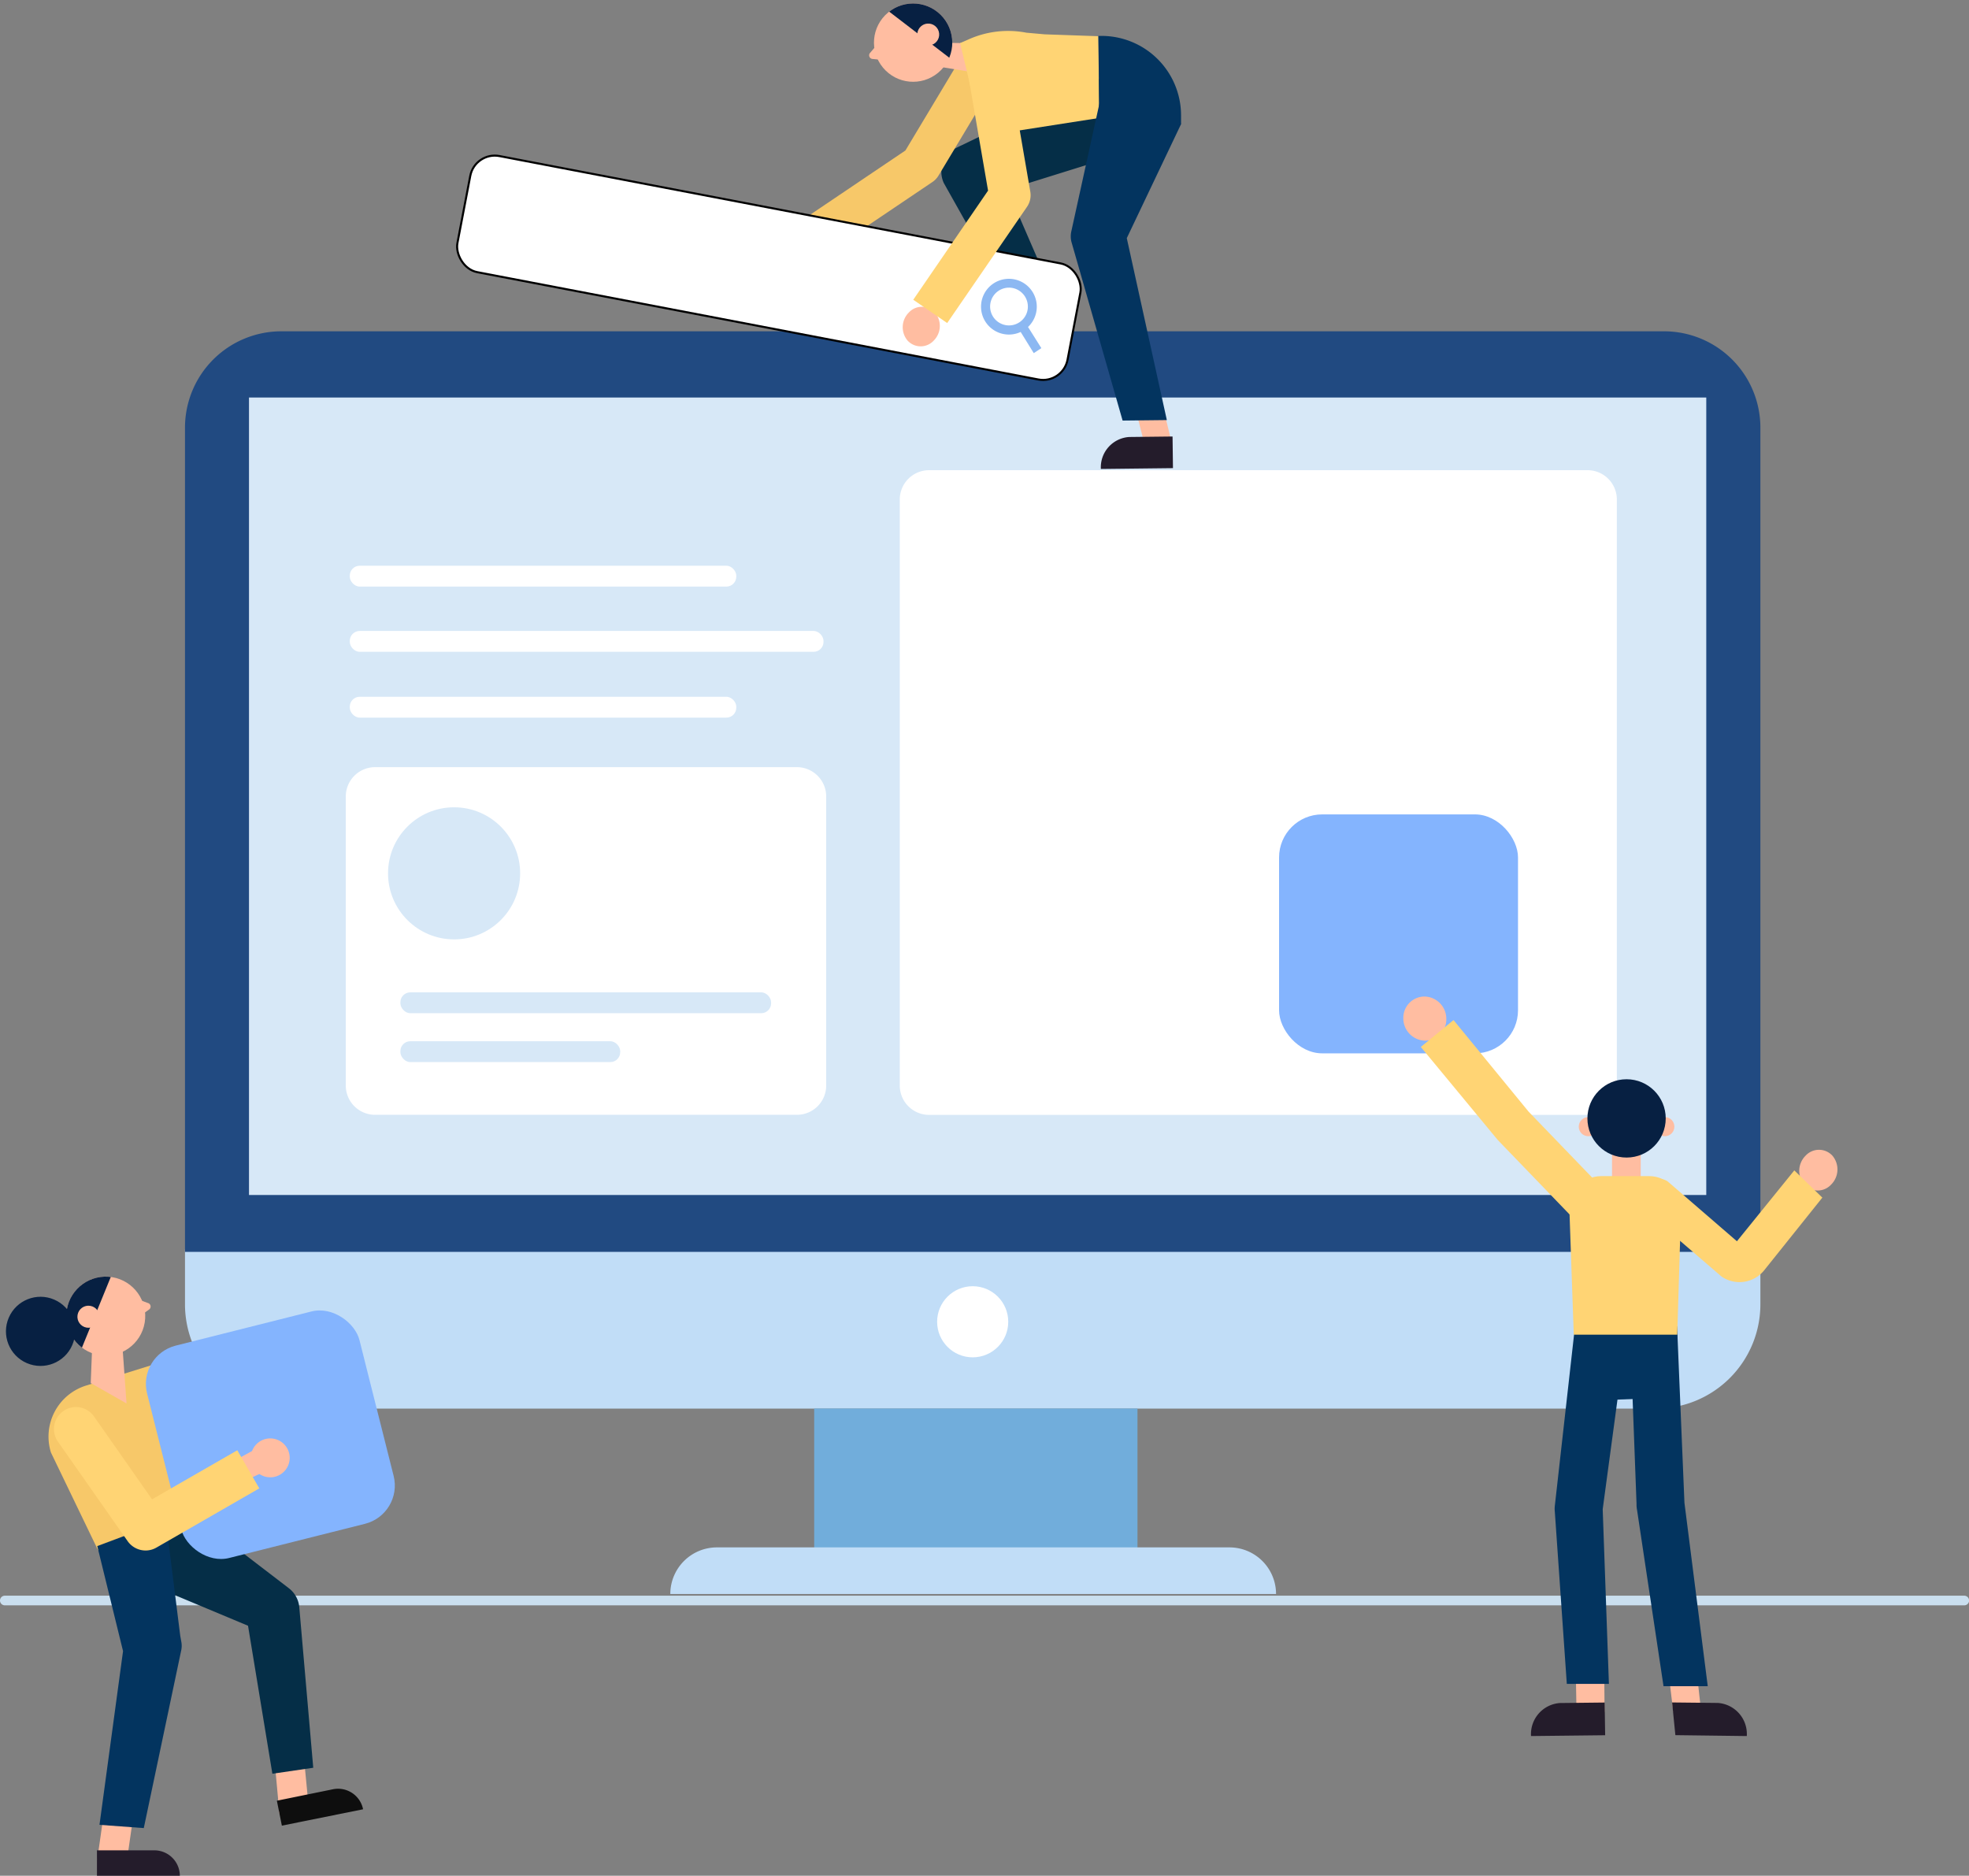 <svg xmlns="http://www.w3.org/2000/svg" xmlns:xlink="http://www.w3.org/1999/xlink" viewBox="0 0 240.87 229.47"><rect x="0" y="0" width="240.87" height="229.47" fill="#808080" stroke="none"/><defs><style>.cls-1{fill:#ffbda1;}.cls-2{fill:#c1ddf7;}.cls-3{fill:#71addb;}.cls-4{fill:#214a81;}.cls-5{fill:#d7e8f7;}.cls-19,.cls-6{fill:#fff;}.cls-7{fill:#cadfef;}.cls-8{fill:#84b4fe;}.cls-9{fill:#ffd474;}.cls-10{fill:#241c2b;}.cls-11{fill:#03345f;}.cls-12{fill:#072042;}.cls-13{fill:#ffb398;}.cls-14{fill:#0e0e0e;}.cls-15{fill:#052e47;}.cls-16{fill:#faaaab;}.cls-17{fill:#f7c869;}.cls-18{clip-path:url(#clip-path);}.cls-19{stroke:#000;stroke-miterlimit:10;stroke-width:0.25px;}.cls-20{fill:#8cb8f2;}.cls-21{clip-path:url(#clip-path-2);}</style><clipPath id="clip-path"><circle class="cls-1" cx="111.7" cy="5.21" r="4.79" transform="translate(22.48 72.62) rotate(-39.74)"/></clipPath><clipPath id="clip-path-2"><circle class="cls-1" cx="12.93" cy="161.01" r="4.83" transform="translate(-148.02 147.44) rotate(-80.59)"/></clipPath></defs><title>webserviceRecurso 3</title><g id="Capa_2" data-name="Capa 2"><g id="Pagina_interna_Escritorio" data-name="Pagina interna Escritorio"><path class="cls-2" d="M22.63,152.84H215.35a0,0,0,0,1,0,0v6.72a12.76,12.76,0,0,1-12.76,12.76H35.39a12.76,12.76,0,0,1-12.76-12.76v-6.72A0,0,0,0,1,22.63,152.84Z"/><rect class="cls-3" x="99.6" y="172.31" width="39.55" height="17.04"/><path class="cls-4" d="M34.42,40.53H203.56a11.79,11.79,0,0,1,11.79,11.79V153.15a0,0,0,0,1,0,0H22.63a0,0,0,0,1,0,0V52.32A11.79,11.79,0,0,1,34.42,40.53Z"/><rect class="cls-5" x="30.46" y="48.63" width="178.27" height="97.56"/><circle class="cls-6" cx="118.99" cy="161.7" r="4.35"/><path class="cls-6" d="M113.66,57.52h80.54a3.59,3.59,0,0,1,3.59,3.59v71.7a3.58,3.58,0,0,1-3.58,3.58H113.66a3.59,3.59,0,0,1-3.59-3.59V61.1A3.59,3.59,0,0,1,113.66,57.52Z"/><path class="cls-6" d="M45.88,93.85h51.6a3.59,3.59,0,0,1,3.59,3.59V132.8a3.58,3.58,0,0,1-3.58,3.58H45.88a3.58,3.58,0,0,1-3.58-3.58V97.44A3.59,3.59,0,0,1,45.88,93.85Z"/><rect class="cls-5" x="48.98" y="121.4" width="45.35" height="2.55" rx="1.21" ry="1.21"/><rect class="cls-5" x="48.98" y="127.38" width="26.89" height="2.55" rx="1.21" ry="1.21"/><circle class="cls-5" cx="55.55" cy="106.84" r="8.08"/><path class="cls-7" d="M240.29,196.39H.59a.59.59,0,0,1,0-1.18h239.7a.59.59,0,0,1,0,1.18Z"/><rect class="cls-8" x="156.47" y="99.63" width="29.23" height="29.23" rx="5.27" ry="5.27"/><path class="cls-1" d="M174.29,121.91a2.73,2.73,0,0,1,2.64,2.74,2.6,2.6,0,0,1-2.62,2.66,2.73,2.73,0,0,1-2.64-2.74A2.6,2.6,0,0,1,174.29,121.91Z"/><path class="cls-1" d="M224.17,141.39a2.23,2.23,0,0,0-3.3,0,2.61,2.61,0,0,0-.16,3.52,2.23,2.23,0,0,0,3.3,0A2.61,2.61,0,0,0,224.17,141.39Z"/><path class="cls-9" d="M212.48,151.85,204,144.52a2,2,0,0,0-2.91.91,2.8,2.8,0,0,0,1,3.41l8.51,7.33a3.88,3.88,0,0,0,5.2-.75l7.13-8.91-3.43-3.33Z"/><polygon class="cls-1" points="192.86 209.56 196.29 209.43 196.24 203.4 192.75 203.56 192.86 209.56"/><path class="cls-10" d="M187.29,212.38l9.07-.1-.06-4-5.47.06a3.81,3.81,0,0,0-3.54,4Z"/><polygon class="cls-1" points="208.12 209.56 204.69 209.43 203.97 203.4 207.46 203.56 208.12 209.56"/><path class="cls-10" d="M213.69,212.38l-8.74-.11-.4-4,5.6.06a3.81,3.81,0,0,1,3.54,4Z"/><polygon class="cls-11" points="192.64 162.7 198.59 162.47 199.21 162.45 205.17 162.23 205.24 170.94 193.09 171.4 192.64 162.7"/><path class="cls-11" d="M203.5,206.28l5.41,0-2.85-22.44-.9-21.58-5.74.94L200.2,184a3.18,3.18,0,0,0,.06.71Z"/><path class="cls-11" d="M191.67,206l5.15,0-.76-21.37,2.88-21.36-6.31-.65-2.43,21.63a3.19,3.19,0,0,0,0,.65Z"/><rect class="cls-1" x="197.2" y="140.66" width="3.51" height="4.71"/><circle class="cls-1" cx="194.3" cy="137.83" r="1.17"/><circle class="cls-1" cx="203.66" cy="137.83" r="1.17"/><circle class="cls-12" cx="198.98" cy="136.82" r="4.79"/><path class="cls-9" d="M205.18,163.28H192.52L192,148.4c0-2.49,1.55-4.52,3.89-4.52h5.85c2.34,0,3.89,2,3.89,4.52Z"/><path class="cls-9" d="M192.76,149.35l-9.5-9.85-.13-.15-9.32-11.27,4-3.29L187,136l9.43,9.78Z"/><polygon class="cls-1" points="140.08 54.63 143.42 54.51 141.99 48.63 138.59 48.78 140.08 54.63"/><path class="cls-10" d="M134.66,57.37l8.83-.1-.05-3.87-5.32.06a3.71,3.71,0,0,0-3.45,3.91Z"/><polygon class="cls-13" points="124.48 37.07 127.82 36.95 125.95 31.88 122.56 32.03 124.48 37.07"/><path class="cls-14" d="M119.3,40.62l8.83-.1-.05-3.87-5.32.06a3.71,3.71,0,0,0-3.45,3.91Z"/><path class="cls-15" d="M142.14,17.31l-22.26,6.94,1.89-4.49,6.39,14.75-5.7.34-7-12.45A3.27,3.27,0,0,1,117,18.08l.35-.17,21-10.11Z"/><path class="cls-16" d="M100.18,27.91a2.17,2.17,0,0,0-3.21,0,2.54,2.54,0,0,0-.15,3.42,2.17,2.17,0,0,0,3.21,0A2.54,2.54,0,0,0,100.18,27.91Z"/><path class="cls-17" d="M101.63,30.65l-2.82-4.18,11.95-8.06,7.9-13.17L123,7.84l-8.19,13.64a2.52,2.52,0,0,1-.75.79Z"/><polygon class="cls-1" points="115.67 5.24 118.41 5.28 119.3 8.88 114.14 8.04 115.67 5.24"/><path class="cls-1" d="M106.41,6.5l.78-.91,1.21,1-.85.7-.84-.08A.45.45,0,0,1,106.41,6.5Z"/><circle class="cls-1" cx="111.7" cy="5.21" r="4.79" transform="translate(22.48 72.62) rotate(-39.74)"/><g class="cls-18"><polygon class="cls-12" points="107.57 0.5 117.64 8.22 116.01 0 107.57 0.5"/></g><circle class="cls-1" cx="113.55" cy="4.22" r="1.34" transform="translate(23.54 73.57) rotate(-39.74)"/><path class="cls-9" d="M134.38,4.43l.1,10-14.3,2.23L117.45,5.27l1.17-.51A11.81,11.81,0,0,1,125.56,4l2.24.2Z"/><path class="cls-11" d="M134.48,14.46l10,.68v-1a9.73,9.73,0,0,0-10.12-9.74h0Z"/><path class="cls-11" d="M144.5,15.14l-7,14.71.08-1.9,5.16,23.44-5.41.06-6.26-21.86a2.77,2.77,0,0,1,0-1.35l.12-.55,3.38-15.38Z"/><rect class="cls-19" x="56.06" y="25.54" width="75.99" height="14.46" rx="3.05" ry="3.05" transform="translate(7.84 -17.1) rotate(10.83)"/><path class="cls-20" d="M127.39,42.59,125.76,40a3.41,3.41,0,1,0-.9.61l1.6,2.59Zm-1.69-4.65a2.31,2.31,0,1,1-1.84-2.71A2.32,2.32,0,0,1,125.7,37.94Z"/><path class="cls-1" d="M114.38,38.24a2.17,2.17,0,0,0-3.21,0,2.54,2.54,0,0,0-.15,3.42,2.17,2.17,0,0,0,3.21,0A2.54,2.54,0,0,0,114.38,38.24Z"/><path class="cls-9" d="M115.87,39.52l-4.15-2.85,9.15-13.35-2.41-14,5-.86,2.58,15a2.52,2.52,0,0,1-.41,1.85Z"/><path class="cls-2" d="M156.07,195H82a5.7,5.7,0,0,1,5.7-5.7h62.7a5.7,5.7,0,0,1,5.7,5.7Z"/><path class="cls-1" d="M34.17,221.84c0-.28-.65-7.13-.65-7.13l3.56-.71.69,7.13Z"/><path class="cls-14" d="M44.41,221.34l-9.93,2-.61-3.05,6.86-1.4a3.12,3.12,0,0,1,3.68,2.42Z"/><path class="cls-15" d="M20.9,183.24l14,10.72.44.34a3.28,3.28,0,0,1,1.27,2.31l1.71,19.65-5,.73L30,196.81l1.71,2.65-16.53-6.92Z"/><path class="cls-17" d="M12,189.66l12-4.29A1.91,1.91,0,0,0,25.27,183l-5.11-16.5-9.62,3a6.54,6.54,0,0,0-4.31,8.19Z"/><rect class="cls-8" x="19.67" y="162.12" width="26.79" height="26.79" rx="4.83" ry="4.83" transform="translate(-41.81 13.37) rotate(-14.12)"/><path class="cls-1" d="M11.88,227.54c.06-.27,1-7,1-7l3.62.26-1,7Z"/><path class="cls-10" d="M22,229.47l-10.14,0,0-3.11,7,0A3.12,3.12,0,0,1,22,229.47Z"/><path class="cls-11" d="M20.28,186l1.77,14.12.13.72a2.67,2.67,0,0,1,0,1l-4.59,21.8-5.42-.4,3-22.12.1,1.76-3.37-13.74Z"/><circle class="cls-1" cx="33.07" cy="178.34" r="2.38" transform="translate(-148.11 169.63) rotate(-76.74)"/><polygon class="cls-1" points="31.66 177.06 26.88 179.67 28.38 181.87 33.98 179.28 31.66 177.06"/><path class="cls-1" d="M18.19,159.44,17,159l-.53,1.51,1.09.18.69-.5A.45.45,0,0,0,18.19,159.44Z"/><circle class="cls-1" cx="12.93" cy="161.01" r="4.83" transform="translate(-148.02 147.44) rotate(-80.59)"/><g class="cls-21"><polygon class="cls-12" points="14.13 154.8 9.29 166.66 6.52 158.67 14.13 154.8"/></g><circle class="cls-1" cx="10.81" cy="161.09" r="1.35" transform="translate(-149.87 145.41) rotate(-80.59)"/><circle class="cls-12" cx="4.96" cy="162.86" r="4.23" transform="translate(-146.52 102.85) rotate(-66.64)"/><path class="cls-1" d="M15,165l.48,6.69-4.38-2.49.16-4.09Z"/><path class="cls-9" d="M17.91,189.68a2.69,2.69,0,0,1-2.3-1.15L7.09,176.37a2.69,2.69,0,0,1,.66-3.75h0a2.69,2.69,0,0,1,3.75.66l7.1,10.14,10.43-6,2.69,4.66-12.56,7.23A2.68,2.68,0,0,1,17.91,189.68Z"/><rect class="cls-6" x="42.79" y="69.21" width="47.28" height="2.55" rx="1.21" ry="1.21"/><rect class="cls-6" x="42.79" y="85.24" width="47.28" height="2.55" rx="1.21" ry="1.21"/><rect class="cls-6" x="42.79" y="77.19" width="57.95" height="2.55" rx="1.21" ry="1.21"/></g></g></svg>
